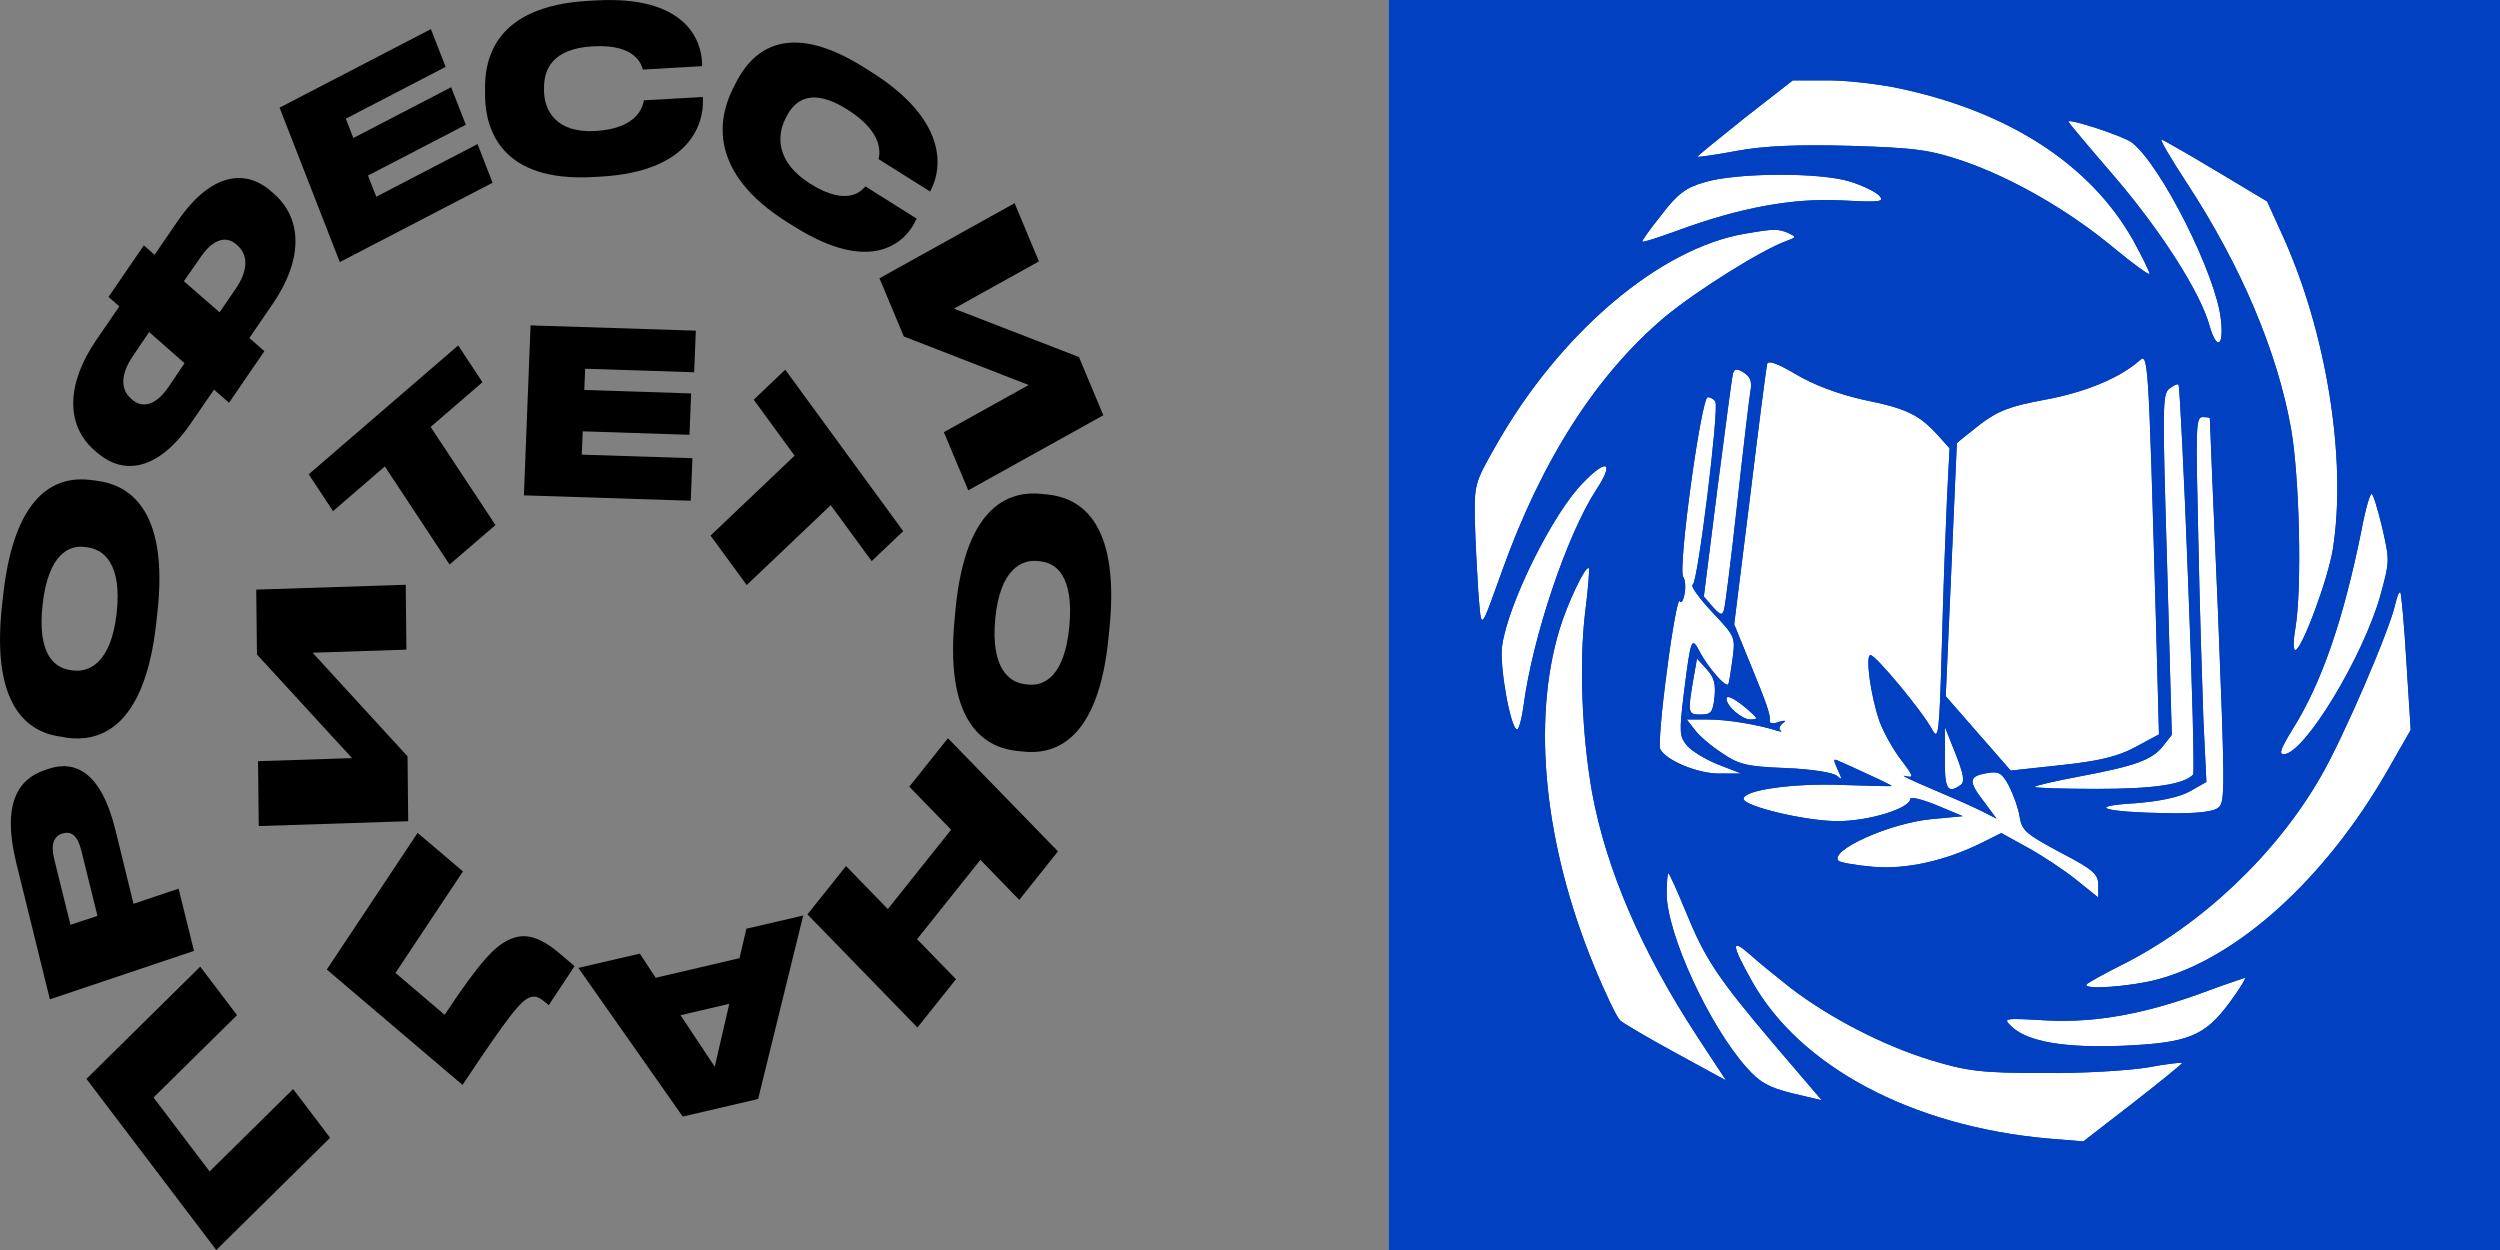 <svg width="64" height="32" viewBox="0 0 64 32" fill="none" xmlns="http://www.w3.org/2000/svg">
<rect x="0" y="0" width="64" height="32" fill="#808080" stroke="none"/>
<g clip-path="url(#clip0_451_23)">
<rect x="35.556" y="-2" width="48" height="48" fill="white"/>
<path d="M35.556 15.5V32H49.778H64V15.5V-1H49.778H35.556V15.5ZM48.498 2.237C51.375 2.82 53.508 4.191 54.613 6.158C54.843 6.577 55.029 6.958 55.029 7.009C55.029 7.06 54.624 6.768 54.132 6.362C52.994 5.41 51.55 4.572 50.27 4.128C49.406 3.836 49.056 3.785 47.371 3.734C46.047 3.696 45.15 3.734 44.472 3.861C43.936 3.963 43.476 4.026 43.454 4.013C43.443 4.001 43.99 3.557 44.658 3.023L45.894 2.059H46.715C47.163 2.046 47.962 2.135 48.498 2.237ZM54.57 3.645C55.313 4.204 56.747 7.06 56.856 8.189C56.933 8.887 56.747 8.976 56.561 8.329C56.32 7.466 55.313 5.905 54.143 4.534C53.486 3.772 52.95 3.138 52.95 3.112C52.95 3.023 54.351 3.48 54.57 3.645ZM56.725 4.369L58.038 5.156L58.442 6.044C59.558 8.507 60.083 11.756 59.722 14.053C59.602 14.815 58.924 16.642 58.76 16.642C58.705 16.642 58.705 16.401 58.76 16.096C58.935 15.069 58.869 12.213 58.65 10.969C58.3 9.002 57.37 6.806 55.992 4.699C55.587 4.077 55.281 3.569 55.335 3.569C55.379 3.582 56.003 3.937 56.725 4.369ZM47.36 4.648C47.688 4.75 48.027 4.915 48.115 5.016C48.246 5.168 48.126 5.181 47.141 5.13C45.905 5.067 44.548 5.308 42.907 5.917C42.448 6.082 42.065 6.209 42.043 6.184C42.021 6.171 42.251 5.854 42.535 5.498C42.951 4.953 43.159 4.8 43.651 4.661C44.45 4.42 46.594 4.407 47.36 4.648ZM45.785 5.968C45.992 6.07 45.992 6.07 45.73 6.171C45.117 6.387 43.432 7.44 42.623 8.113C40.883 9.573 39.472 11.768 38.455 14.611C37.875 16.211 37.93 16.173 37.842 15.119C37.809 14.599 37.766 13.761 37.755 13.279C37.744 12.403 37.755 12.352 38.291 11.413C39.921 8.532 42.481 6.349 44.68 5.981C45.413 5.854 45.522 5.854 45.785 5.968ZM55.193 15.919L55.27 18.8L54.657 19.13C54.209 19.371 53.727 19.485 52.764 19.587L51.474 19.727L50.642 18.775L49.811 17.823L49.953 14.599C50.029 12.822 50.095 11.362 50.095 11.35C50.106 11.324 50.368 11.121 50.686 10.867C51.156 10.512 51.452 10.398 52.349 10.233C53.388 10.042 54.263 9.674 54.755 9.243C54.996 9.027 54.996 8.989 55.193 15.919ZM47.699 10.233C48.826 10.461 49.121 10.614 49.603 11.134L49.909 11.476L49.843 12.758C49.811 13.469 49.745 15.157 49.712 16.515C49.647 18.838 49.625 18.965 49.461 18.673C49.22 18.216 48.016 16.769 47.885 16.769C47.743 16.769 47.896 17.861 48.126 18.495C48.235 18.775 48.476 19.206 48.673 19.46C49.001 19.892 49.001 19.917 48.771 19.866C48.629 19.828 48.913 19.968 49.395 20.171C49.876 20.374 50.456 20.628 50.686 20.742L51.112 20.958L50.773 20.501C50.38 19.993 50.401 19.866 50.883 19.79C51.167 19.739 51.255 19.79 51.43 20.12C51.539 20.336 51.67 20.691 51.703 20.907C51.758 21.262 51.867 21.351 52.743 21.821C53.596 22.265 53.716 22.379 53.716 22.659V22.976L53.147 22.519C52.83 22.265 52.272 21.897 51.9 21.694L51.233 21.326L50.751 21.567C49.811 22.037 48.793 22.265 47.94 22.189C47.491 22.151 47.097 22.075 47.065 22.037C46.824 21.77 48.377 21.072 49.439 20.97L50.248 20.894L49.581 20.615C49.209 20.463 48.903 20.387 48.903 20.45C48.903 20.691 47.852 21.021 47.043 21.021C46.222 21.021 44.636 20.64 44.636 20.45C44.636 20.221 45.927 20.044 47.174 20.095C47.885 20.12 48.443 20.133 48.432 20.12C48.421 20.107 48.17 19.98 47.863 19.841C47.568 19.701 47.229 19.549 47.108 19.498C46.922 19.409 46.922 19.422 47.043 19.701C47.163 19.955 47.163 19.98 47.032 19.866C46.944 19.777 46.364 19.689 45.73 19.663C44.723 19.625 44.516 19.574 44.089 19.282C43.815 19.105 43.498 18.838 43.389 18.686L43.181 18.419H43.728C44.209 18.419 44.997 18.546 45.511 18.711C45.599 18.736 45.631 18.736 45.577 18.698C45.533 18.673 45.555 18.584 45.631 18.521C45.741 18.445 45.708 18.432 45.533 18.483C45.402 18.534 45.292 18.521 45.303 18.457C45.336 18.318 45.227 18.013 44.778 16.922L44.395 15.982L44.8 12.733C45.019 10.931 45.216 9.408 45.238 9.319C45.27 9.217 45.511 9.306 45.981 9.585C46.43 9.852 47.032 10.08 47.699 10.233ZM44.811 10.017C44.778 10.207 44.625 11.502 44.472 12.898C44.319 14.294 44.166 15.513 44.133 15.614C44.089 15.767 44.034 15.741 43.848 15.538L43.618 15.271L43.968 12.492C44.166 10.969 44.34 9.649 44.362 9.56C44.406 9.433 44.472 9.433 44.636 9.535C44.811 9.649 44.855 9.763 44.811 10.017ZM56.014 14.827C56.123 17.531 56.178 19.79 56.145 19.828C55.904 20.082 55.149 20.196 53.683 20.196C52.775 20.196 52.064 20.171 52.086 20.145C52.108 20.107 52.622 19.993 53.224 19.879C54.646 19.612 55.084 19.46 55.368 19.105L55.598 18.813L55.478 14.459C55.357 10.398 55.357 10.093 55.532 9.953C55.642 9.865 55.751 9.814 55.773 9.852C55.795 9.877 55.915 12.124 56.014 14.827ZM43.914 10.284C44.012 10.474 43.465 14.916 43.334 14.967C43.268 14.992 43.487 15.297 43.815 15.652C44.428 16.3 44.428 16.3 44.351 16.884C44.308 17.201 44.264 17.493 44.242 17.518C44.176 17.607 43.75 17.112 43.531 16.718C43.301 16.274 43.29 16.3 43.104 17.772C42.984 18.775 42.995 18.851 43.192 19.092C43.312 19.232 43.673 19.447 43.99 19.574L44.581 19.803H44.034C43.487 19.815 42.656 19.473 42.503 19.181C42.459 19.105 42.535 18.178 42.678 17.137C42.809 16.096 42.962 15.31 42.995 15.386C43.039 15.462 43.093 15.386 43.126 15.195C43.159 15.018 43.137 14.827 43.093 14.777C42.94 14.599 43.553 10.169 43.717 10.169C43.794 10.169 43.881 10.22 43.914 10.284ZM56.572 10.702C56.572 10.728 56.659 12.936 56.779 15.627C56.955 20.082 56.965 20.526 56.801 20.666C56.681 20.78 56.254 20.831 55.478 20.818C53.858 20.793 53.366 20.64 54.646 20.564C55.281 20.514 55.784 20.412 56.057 20.26L56.484 20.018L56.407 18.432C56.375 17.556 56.309 15.449 56.276 13.748C56.211 10.944 56.211 10.677 56.386 10.677C56.484 10.677 56.561 10.69 56.572 10.702ZM40.861 12.543C40.118 13.685 39.231 16.312 39.002 18.076C38.958 18.407 38.881 18.673 38.838 18.673C38.673 18.673 38.378 17.036 38.455 16.528C38.608 15.449 39.757 13.127 40.533 12.352C41.146 11.718 41.332 11.832 40.861 12.543ZM60.991 13.533C61.177 14.358 61.177 14.37 60.937 15.246C60.499 16.807 58.989 19.308 58.464 19.308C58.333 19.308 58.388 19.168 58.672 18.698C59.427 17.505 59.985 15.893 60.455 13.571C60.554 13.038 60.674 12.619 60.718 12.644C60.762 12.67 60.882 13.076 60.991 13.533ZM40.577 15.703C40.424 17.01 40.501 18.813 40.752 20.26C41.113 22.24 42.01 24.334 43.454 26.542L44.187 27.659L42.907 26.961C42.207 26.58 41.562 26.2 41.474 26.123C41.387 26.035 41.08 25.4 40.796 24.702C39.538 21.63 39.21 18.483 39.921 16.122C40.118 15.462 40.599 14.447 40.675 14.548C40.697 14.561 40.654 15.094 40.577 15.703ZM61.604 16.947L61.714 18.686L61.112 19.739C59.536 22.481 57.305 24.512 55.248 25.07C54.548 25.26 53.29 25.349 53.421 25.197C53.454 25.159 53.858 24.93 54.318 24.702C56.364 23.674 58.267 21.872 59.405 19.892C59.996 18.876 61.177 16.122 61.32 15.462C61.363 15.271 61.418 15.132 61.451 15.17C61.473 15.195 61.549 15.995 61.604 16.947ZM43.892 17.848C43.848 18.241 43.804 18.292 43.531 18.292C43.203 18.292 43.192 18.28 43.389 17.163L43.443 16.858L43.695 17.137C43.881 17.34 43.925 17.505 43.892 17.848ZM44.8 18.216C45.008 18.407 45.008 18.407 44.811 18.419C44.592 18.419 44.198 18.076 44.198 17.886C44.198 17.772 44.45 17.899 44.8 18.216ZM50.194 20.095C49.854 20.336 49.778 20.196 49.789 19.396V18.61L50.062 19.295C50.27 19.828 50.303 20.006 50.194 20.095ZM43.148 23.319C43.651 24.55 43.958 25.019 45.434 26.758L46.638 28.167L45.883 27.989C45.27 27.837 45.052 27.71 44.712 27.329C43.75 26.25 42.678 23.915 42.667 22.887C42.667 22.595 42.688 22.354 42.71 22.354C42.732 22.354 42.929 22.785 43.148 23.319ZM45.85 25.299C46.846 26.06 48.224 26.771 49.428 27.139C50.347 27.418 50.719 27.469 52.294 27.469C53.29 27.482 54.493 27.405 54.963 27.329C55.445 27.24 55.839 27.19 55.861 27.215C55.871 27.228 55.313 27.685 54.613 28.23L53.333 29.22L52.403 29.144C48.935 28.827 46.069 27.304 44.844 25.108C44.319 24.169 44.308 24.004 44.8 24.435C45.008 24.626 45.478 25.006 45.85 25.299ZM57.086 25.654C56.44 26.53 56.025 26.695 54.362 26.771C52.863 26.834 51.911 26.669 51.506 26.288C51.266 26.06 51.277 26.06 52.403 26.123C53.651 26.187 54.941 25.959 56.561 25.349C57.009 25.184 57.425 25.045 57.469 25.032C57.513 25.019 57.348 25.299 57.086 25.654Z" fill="#0040C1"/>
<path d="M35.556 15.5V32H49.778H64V15.5V-1H49.778H35.556V15.5ZM48.498 2.237C51.375 2.82 53.508 4.191 54.613 6.158C54.843 6.577 55.029 6.958 55.029 7.009C55.029 7.06 54.624 6.768 54.132 6.362C52.994 5.41 51.55 4.572 50.27 4.128C49.406 3.836 49.056 3.785 47.371 3.734C46.047 3.696 45.15 3.734 44.472 3.861C43.936 3.963 43.476 4.026 43.454 4.013C43.443 4.001 43.99 3.557 44.658 3.023L45.894 2.059H46.715C47.163 2.046 47.962 2.135 48.498 2.237ZM54.57 3.645C55.313 4.204 56.747 7.06 56.856 8.189C56.933 8.887 56.747 8.976 56.561 8.329C56.32 7.466 55.313 5.905 54.143 4.534C53.486 3.772 52.95 3.138 52.95 3.112C52.95 3.023 54.351 3.48 54.57 3.645ZM56.725 4.369L58.038 5.156L58.442 6.044C59.558 8.507 60.083 11.756 59.722 14.053C59.602 14.815 58.924 16.642 58.76 16.642C58.705 16.642 58.705 16.401 58.76 16.096C58.935 15.069 58.869 12.213 58.65 10.969C58.3 9.002 57.37 6.806 55.992 4.699C55.587 4.077 55.281 3.569 55.335 3.569C55.379 3.582 56.003 3.937 56.725 4.369ZM47.36 4.648C47.688 4.75 48.027 4.915 48.115 5.016C48.246 5.168 48.126 5.181 47.141 5.13C45.905 5.067 44.548 5.308 42.907 5.917C42.448 6.082 42.065 6.209 42.043 6.184C42.021 6.171 42.251 5.854 42.535 5.498C42.951 4.953 43.159 4.8 43.651 4.661C44.45 4.42 46.594 4.407 47.36 4.648ZM45.785 5.968C45.992 6.07 45.992 6.07 45.73 6.171C45.117 6.387 43.432 7.44 42.623 8.113C40.883 9.573 39.472 11.768 38.455 14.611C37.875 16.211 37.93 16.173 37.842 15.119C37.809 14.599 37.766 13.761 37.755 13.279C37.744 12.403 37.755 12.352 38.291 11.413C39.921 8.532 42.481 6.349 44.68 5.981C45.413 5.854 45.522 5.854 45.785 5.968ZM55.193 15.919L55.27 18.8L54.657 19.13C54.209 19.371 53.727 19.485 52.764 19.587L51.474 19.727L50.642 18.775L49.811 17.823L49.953 14.599C50.029 12.822 50.095 11.362 50.095 11.35C50.106 11.324 50.368 11.121 50.686 10.867C51.156 10.512 51.452 10.398 52.349 10.233C53.388 10.042 54.263 9.674 54.755 9.243C54.996 9.027 54.996 8.989 55.193 15.919ZM47.699 10.233C48.826 10.461 49.121 10.614 49.603 11.134L49.909 11.476L49.843 12.758C49.811 13.469 49.745 15.157 49.712 16.515C49.647 18.838 49.625 18.965 49.461 18.673C49.22 18.216 48.016 16.769 47.885 16.769C47.743 16.769 47.896 17.861 48.126 18.495C48.235 18.775 48.476 19.206 48.673 19.46C49.001 19.892 49.001 19.917 48.771 19.866C48.629 19.828 48.913 19.968 49.395 20.171C49.876 20.374 50.456 20.628 50.686 20.742L51.112 20.958L50.773 20.501C50.38 19.993 50.401 19.866 50.883 19.79C51.167 19.739 51.255 19.79 51.43 20.12C51.539 20.336 51.67 20.691 51.703 20.907C51.758 21.262 51.867 21.351 52.743 21.821C53.596 22.265 53.716 22.379 53.716 22.659V22.976L53.147 22.519C52.83 22.265 52.272 21.897 51.9 21.694L51.233 21.326L50.751 21.567C49.811 22.037 48.793 22.265 47.94 22.189C47.491 22.151 47.097 22.075 47.065 22.037C46.824 21.77 48.377 21.072 49.439 20.97L50.248 20.894L49.581 20.615C49.209 20.463 48.903 20.387 48.903 20.45C48.903 20.691 47.852 21.021 47.043 21.021C46.222 21.021 44.636 20.64 44.636 20.45C44.636 20.221 45.927 20.044 47.174 20.095C47.885 20.12 48.443 20.133 48.432 20.12C48.421 20.107 48.17 19.98 47.863 19.841C47.568 19.701 47.229 19.549 47.108 19.498C46.922 19.409 46.922 19.422 47.043 19.701C47.163 19.955 47.163 19.98 47.032 19.866C46.944 19.777 46.364 19.689 45.73 19.663C44.723 19.625 44.516 19.574 44.089 19.282C43.815 19.105 43.498 18.838 43.389 18.686L43.181 18.419H43.728C44.209 18.419 44.997 18.546 45.511 18.711C45.599 18.736 45.631 18.736 45.577 18.698C45.533 18.673 45.555 18.584 45.631 18.521C45.741 18.445 45.708 18.432 45.533 18.483C45.402 18.534 45.292 18.521 45.303 18.457C45.336 18.318 45.227 18.013 44.778 16.922L44.395 15.982L44.8 12.733C45.019 10.931 45.216 9.408 45.238 9.319C45.27 9.217 45.511 9.306 45.981 9.585C46.43 9.852 47.032 10.08 47.699 10.233ZM44.811 10.017C44.778 10.207 44.625 11.502 44.472 12.898C44.319 14.294 44.166 15.513 44.133 15.614C44.089 15.767 44.034 15.741 43.848 15.538L43.618 15.271L43.968 12.492C44.166 10.969 44.34 9.649 44.362 9.56C44.406 9.433 44.472 9.433 44.636 9.535C44.811 9.649 44.855 9.763 44.811 10.017ZM56.014 14.827C56.123 17.531 56.178 19.79 56.145 19.828C55.904 20.082 55.149 20.196 53.683 20.196C52.775 20.196 52.064 20.171 52.086 20.145C52.108 20.107 52.622 19.993 53.224 19.879C54.646 19.612 55.084 19.46 55.368 19.105L55.598 18.813L55.478 14.459C55.357 10.398 55.357 10.093 55.532 9.953C55.642 9.865 55.751 9.814 55.773 9.852C55.795 9.877 55.915 12.124 56.014 14.827ZM43.914 10.284C44.012 10.474 43.465 14.916 43.334 14.967C43.268 14.992 43.487 15.297 43.815 15.652C44.428 16.3 44.428 16.3 44.351 16.884C44.308 17.201 44.264 17.493 44.242 17.518C44.176 17.607 43.75 17.112 43.531 16.718C43.301 16.274 43.29 16.3 43.104 17.772C42.984 18.775 42.995 18.851 43.192 19.092C43.312 19.232 43.673 19.447 43.99 19.574L44.581 19.803H44.034C43.487 19.815 42.656 19.473 42.503 19.181C42.459 19.105 42.535 18.178 42.678 17.137C42.809 16.096 42.962 15.31 42.995 15.386C43.039 15.462 43.093 15.386 43.126 15.195C43.159 15.018 43.137 14.827 43.093 14.777C42.94 14.599 43.553 10.169 43.717 10.169C43.794 10.169 43.881 10.22 43.914 10.284ZM56.572 10.702C56.572 10.728 56.659 12.936 56.779 15.627C56.955 20.082 56.965 20.526 56.801 20.666C56.681 20.78 56.254 20.831 55.478 20.818C53.858 20.793 53.366 20.64 54.646 20.564C55.281 20.514 55.784 20.412 56.057 20.26L56.484 20.018L56.407 18.432C56.375 17.556 56.309 15.449 56.276 13.748C56.211 10.944 56.211 10.677 56.386 10.677C56.484 10.677 56.561 10.69 56.572 10.702ZM40.861 12.543C40.118 13.685 39.231 16.312 39.002 18.076C38.958 18.407 38.881 18.673 38.838 18.673C38.673 18.673 38.378 17.036 38.455 16.528C38.608 15.449 39.757 13.127 40.533 12.352C41.146 11.718 41.332 11.832 40.861 12.543ZM60.991 13.533C61.177 14.358 61.177 14.37 60.937 15.246C60.499 16.807 58.989 19.308 58.464 19.308C58.333 19.308 58.388 19.168 58.672 18.698C59.427 17.505 59.985 15.893 60.455 13.571C60.554 13.038 60.674 12.619 60.718 12.644C60.762 12.67 60.882 13.076 60.991 13.533ZM40.577 15.703C40.424 17.01 40.501 18.813 40.752 20.26C41.113 22.24 42.01 24.334 43.454 26.542L44.187 27.659L42.907 26.961C42.207 26.58 41.562 26.2 41.474 26.123C41.387 26.035 41.08 25.4 40.796 24.702C39.538 21.63 39.21 18.483 39.921 16.122C40.118 15.462 40.599 14.447 40.675 14.548C40.697 14.561 40.654 15.094 40.577 15.703ZM61.604 16.947L61.714 18.686L61.112 19.739C59.536 22.481 57.305 24.512 55.248 25.07C54.548 25.26 53.29 25.349 53.421 25.197C53.454 25.159 53.858 24.93 54.318 24.702C56.364 23.674 58.267 21.872 59.405 19.892C59.996 18.876 61.177 16.122 61.32 15.462C61.363 15.271 61.418 15.132 61.451 15.17C61.473 15.195 61.549 15.995 61.604 16.947ZM43.892 17.848C43.848 18.241 43.804 18.292 43.531 18.292C43.203 18.292 43.192 18.28 43.389 17.163L43.443 16.858L43.695 17.137C43.881 17.34 43.925 17.505 43.892 17.848ZM44.8 18.216C45.008 18.407 45.008 18.407 44.811 18.419C44.592 18.419 44.198 18.076 44.198 17.886C44.198 17.772 44.45 17.899 44.8 18.216ZM50.194 20.095C49.854 20.336 49.778 20.196 49.789 19.396V18.61L50.062 19.295C50.27 19.828 50.303 20.006 50.194 20.095ZM43.148 23.319C43.651 24.55 43.958 25.019 45.434 26.758L46.638 28.167L45.883 27.989C45.27 27.837 45.052 27.71 44.712 27.329C43.75 26.25 42.678 23.915 42.667 22.887C42.667 22.595 42.688 22.354 42.71 22.354C42.732 22.354 42.929 22.785 43.148 23.319ZM45.85 25.299C46.846 26.06 48.224 26.771 49.428 27.139C50.347 27.418 50.719 27.469 52.294 27.469C53.29 27.482 54.493 27.405 54.963 27.329C55.445 27.24 55.839 27.19 55.861 27.215C55.871 27.228 55.313 27.685 54.613 28.23L53.333 29.22L52.403 29.144C48.935 28.827 46.069 27.304 44.844 25.108C44.319 24.169 44.308 24.004 44.8 24.435C45.008 24.626 45.478 25.006 45.85 25.299ZM57.086 25.654C56.44 26.53 56.025 26.695 54.362 26.771C52.863 26.834 51.911 26.669 51.506 26.288C51.266 26.06 51.277 26.06 52.403 26.123C53.651 26.187 54.941 25.959 56.561 25.349C57.009 25.184 57.425 25.045 57.469 25.032C57.513 25.019 57.348 25.299 57.086 25.654Z" fill="#0040C1"/>
</g>
<g clip-path="url(#clip1_451_23)">
<path d="M2.213 27.619L5.537 32L8.45 29.127L7.504 27.88L5.366 29.989L3.93 28.096L6.068 25.988L5.126 24.746L2.213 27.619Z" fill="black"/>
<path d="M3.418 23.137L4.572 22.749L4.966 24.343L1.277 25.582L0.419 22.102C0.039 20.558 0.472 19.939 1.154 19.712L1.234 19.685C1.902 19.46 2.58 19.724 2.956 21.252L3.418 23.137ZM2.495 23.447L2.076 21.752C1.985 21.387 1.812 21.269 1.608 21.338H1.594C1.384 21.409 1.294 21.603 1.384 21.978L1.804 23.674L2.495 23.447Z" fill="black"/>
<path d="M0.086 15.197C0.401 12.405 1.616 12.196 2.33 12.289L2.483 12.308C3.192 12.4 4.347 12.909 4.026 15.707L3.997 15.974C3.682 18.773 2.442 18.978 1.732 18.889L1.575 18.861C0.864 18.773 -0.264 18.263 0.056 15.459L0.086 15.197ZM2.17 14.002C1.767 13.951 1.238 14.183 1.092 15.463C0.943 16.766 1.407 17.104 1.81 17.155L1.871 17.164C2.269 17.215 2.839 16.988 2.985 15.708C3.131 14.429 2.65 14.066 2.241 14.012L2.17 14.002Z" fill="black"/>
<path d="M2.778 7.602L3.683 6.281L3.957 6.523L4.553 5.653C5.301 4.559 6.193 4.236 6.947 4.903L7.012 4.96C7.771 5.626 7.734 6.681 6.983 7.778L6.383 8.653L6.768 8.99L5.863 10.311L5.479 9.974L4.88 10.844C4.129 11.941 3.236 12.243 2.477 11.579L2.415 11.526C1.665 10.866 1.712 9.805 2.46 8.712L3.056 7.843L2.778 7.602ZM3.408 9.105C3.067 9.602 3.098 9.981 3.353 10.204L3.377 10.226C3.636 10.452 3.975 10.401 4.316 9.903L4.724 9.298L3.818 8.5L3.408 9.105ZM5.621 7.995L6.035 7.391C6.376 6.893 6.336 6.509 6.078 6.281L6.054 6.26C5.799 6.036 5.467 6.096 5.127 6.594L4.707 7.199L5.621 7.995Z" fill="black"/>
<path d="M11.031 0.745L11.408 1.712L8.852 3.039L9.046 3.533L11.549 2.233L11.925 3.194L9.42 4.494L9.632 5.036L12.225 3.689L12.61 4.678L8.699 6.709L7.157 2.756L11.031 0.745Z" fill="black"/>
<path d="M15.187 4.532C12.838 4.664 12.442 3.326 12.418 2.502V2.332C12.393 1.503 12.672 0.159 15.058 0.022L15.258 0.011C17.582 -0.121 17.957 1.06 17.974 1.617V1.693L16.457 1.781C16.422 1.664 16.288 1.123 15.177 1.186C14.128 1.245 13.918 1.79 13.927 2.275V2.345C13.941 2.811 14.217 3.412 15.245 3.354C16.371 3.289 16.466 2.669 16.483 2.568L17.994 2.483V2.576C18.011 3.143 17.688 4.39 15.384 4.521L15.187 4.532Z" fill="black"/>
<path d="M20.154 5.689C18.11 4.406 18.395 3.014 18.754 2.289L18.828 2.141C19.189 1.412 20.045 0.421 22.12 1.726L22.294 1.835C24.316 3.106 24.09 4.345 23.844 4.838L23.812 4.904L22.492 4.074C22.516 3.957 22.653 3.407 21.687 2.8C20.77 2.224 20.342 2.566 20.13 2.993L20.099 3.055C19.896 3.465 19.852 4.145 20.747 4.707C21.726 5.323 22.092 4.846 22.153 4.77L23.466 5.597L23.425 5.68C23.178 6.178 22.331 7.059 20.326 5.796L20.154 5.689Z" fill="black"/>
<path d="M26.334 9.856L23.138 8.613L22.514 7.124L25.973 5.202L26.597 6.691L24.421 7.901L27.621 9.14L28.245 10.631L24.787 12.552L24.163 11.063L26.334 9.856Z" fill="black"/>
<path d="M28.383 16.277C28.122 19.076 26.914 19.315 26.201 19.241L26.048 19.225C25.337 19.153 24.174 18.675 24.436 15.874L24.46 15.612C24.723 12.804 25.953 12.571 26.664 12.643L26.817 12.659C27.533 12.733 28.671 13.207 28.409 16.015L28.383 16.277ZM26.325 17.525C26.729 17.567 27.253 17.32 27.375 16.038C27.497 14.734 27.026 14.406 26.623 14.369L26.561 14.362C26.163 14.321 25.598 14.563 25.478 15.845C25.359 17.126 25.847 17.477 26.256 17.518L26.325 17.525Z" fill="black"/>
<path d="M27.084 21.795L26.093 23.037L25.098 22.012L23.477 24.043L24.473 25.068L23.486 26.304L20.671 23.408L21.658 22.171L22.728 23.272L24.349 21.241L23.278 20.139L24.268 18.899L27.084 21.795Z" fill="black"/>
<path d="M16.785 25.031L18.932 24.529L19.107 23.775L20.562 23.437L19.408 28.134L17.478 28.584L14.806 24.778L16.38 24.412L16.785 25.031ZM18.297 27.308L18.67 25.698L17.422 25.989L18.297 27.308Z" fill="black"/>
<path d="M10.124 24.907L11.383 25.979C12.308 24.579 12.684 24.211 13.047 24.049C13.41 23.887 13.781 23.942 14.334 24.415L14.709 24.733L14.047 25.733L13.986 25.68C13.822 25.541 13.715 25.48 13.575 25.53C13.348 25.601 13.05 25.952 11.841 27.774L8.366 24.82L10.691 21.322L11.851 22.308L10.124 24.907Z" fill="black"/>
<path d="M8.002 16.709L10.433 19.363L10.45 21.023L6.624 21.147L6.606 19.486L9.013 19.408L6.578 16.755L6.56 15.094L10.387 14.97L10.404 16.631L8.002 16.709Z" fill="black"/>
<path d="M9.852 11.941L8.525 13.085L7.903 12.142L11.73 8.843L12.351 9.785L11.024 10.929L12.684 13.441L11.509 14.452L9.852 11.941Z" fill="black"/>
<path d="M17.813 8.465L17.771 9.53L14.98 9.44L14.958 9.983L17.693 10.072L17.651 11.131L14.917 11.042L14.894 11.639L17.726 11.73L17.683 12.819L13.412 12.681L13.582 8.33L17.813 8.465Z" fill="black"/>
<path d="M20.341 11.665L19.295 10.232L20.102 9.464L23.122 13.597L22.315 14.364L21.267 12.932L19.116 14.977L18.19 13.711L20.341 11.665Z" fill="black"/>
</g>
<defs>
<clipPath id="clip0_451_23">
<rect width="28.444" height="32" fill="white" transform="translate(35.556)"/>
</clipPath>
<clipPath id="clip1_451_23">
<rect width="28.444" height="32" fill="white"/>
</clipPath>
</defs>
</svg>
